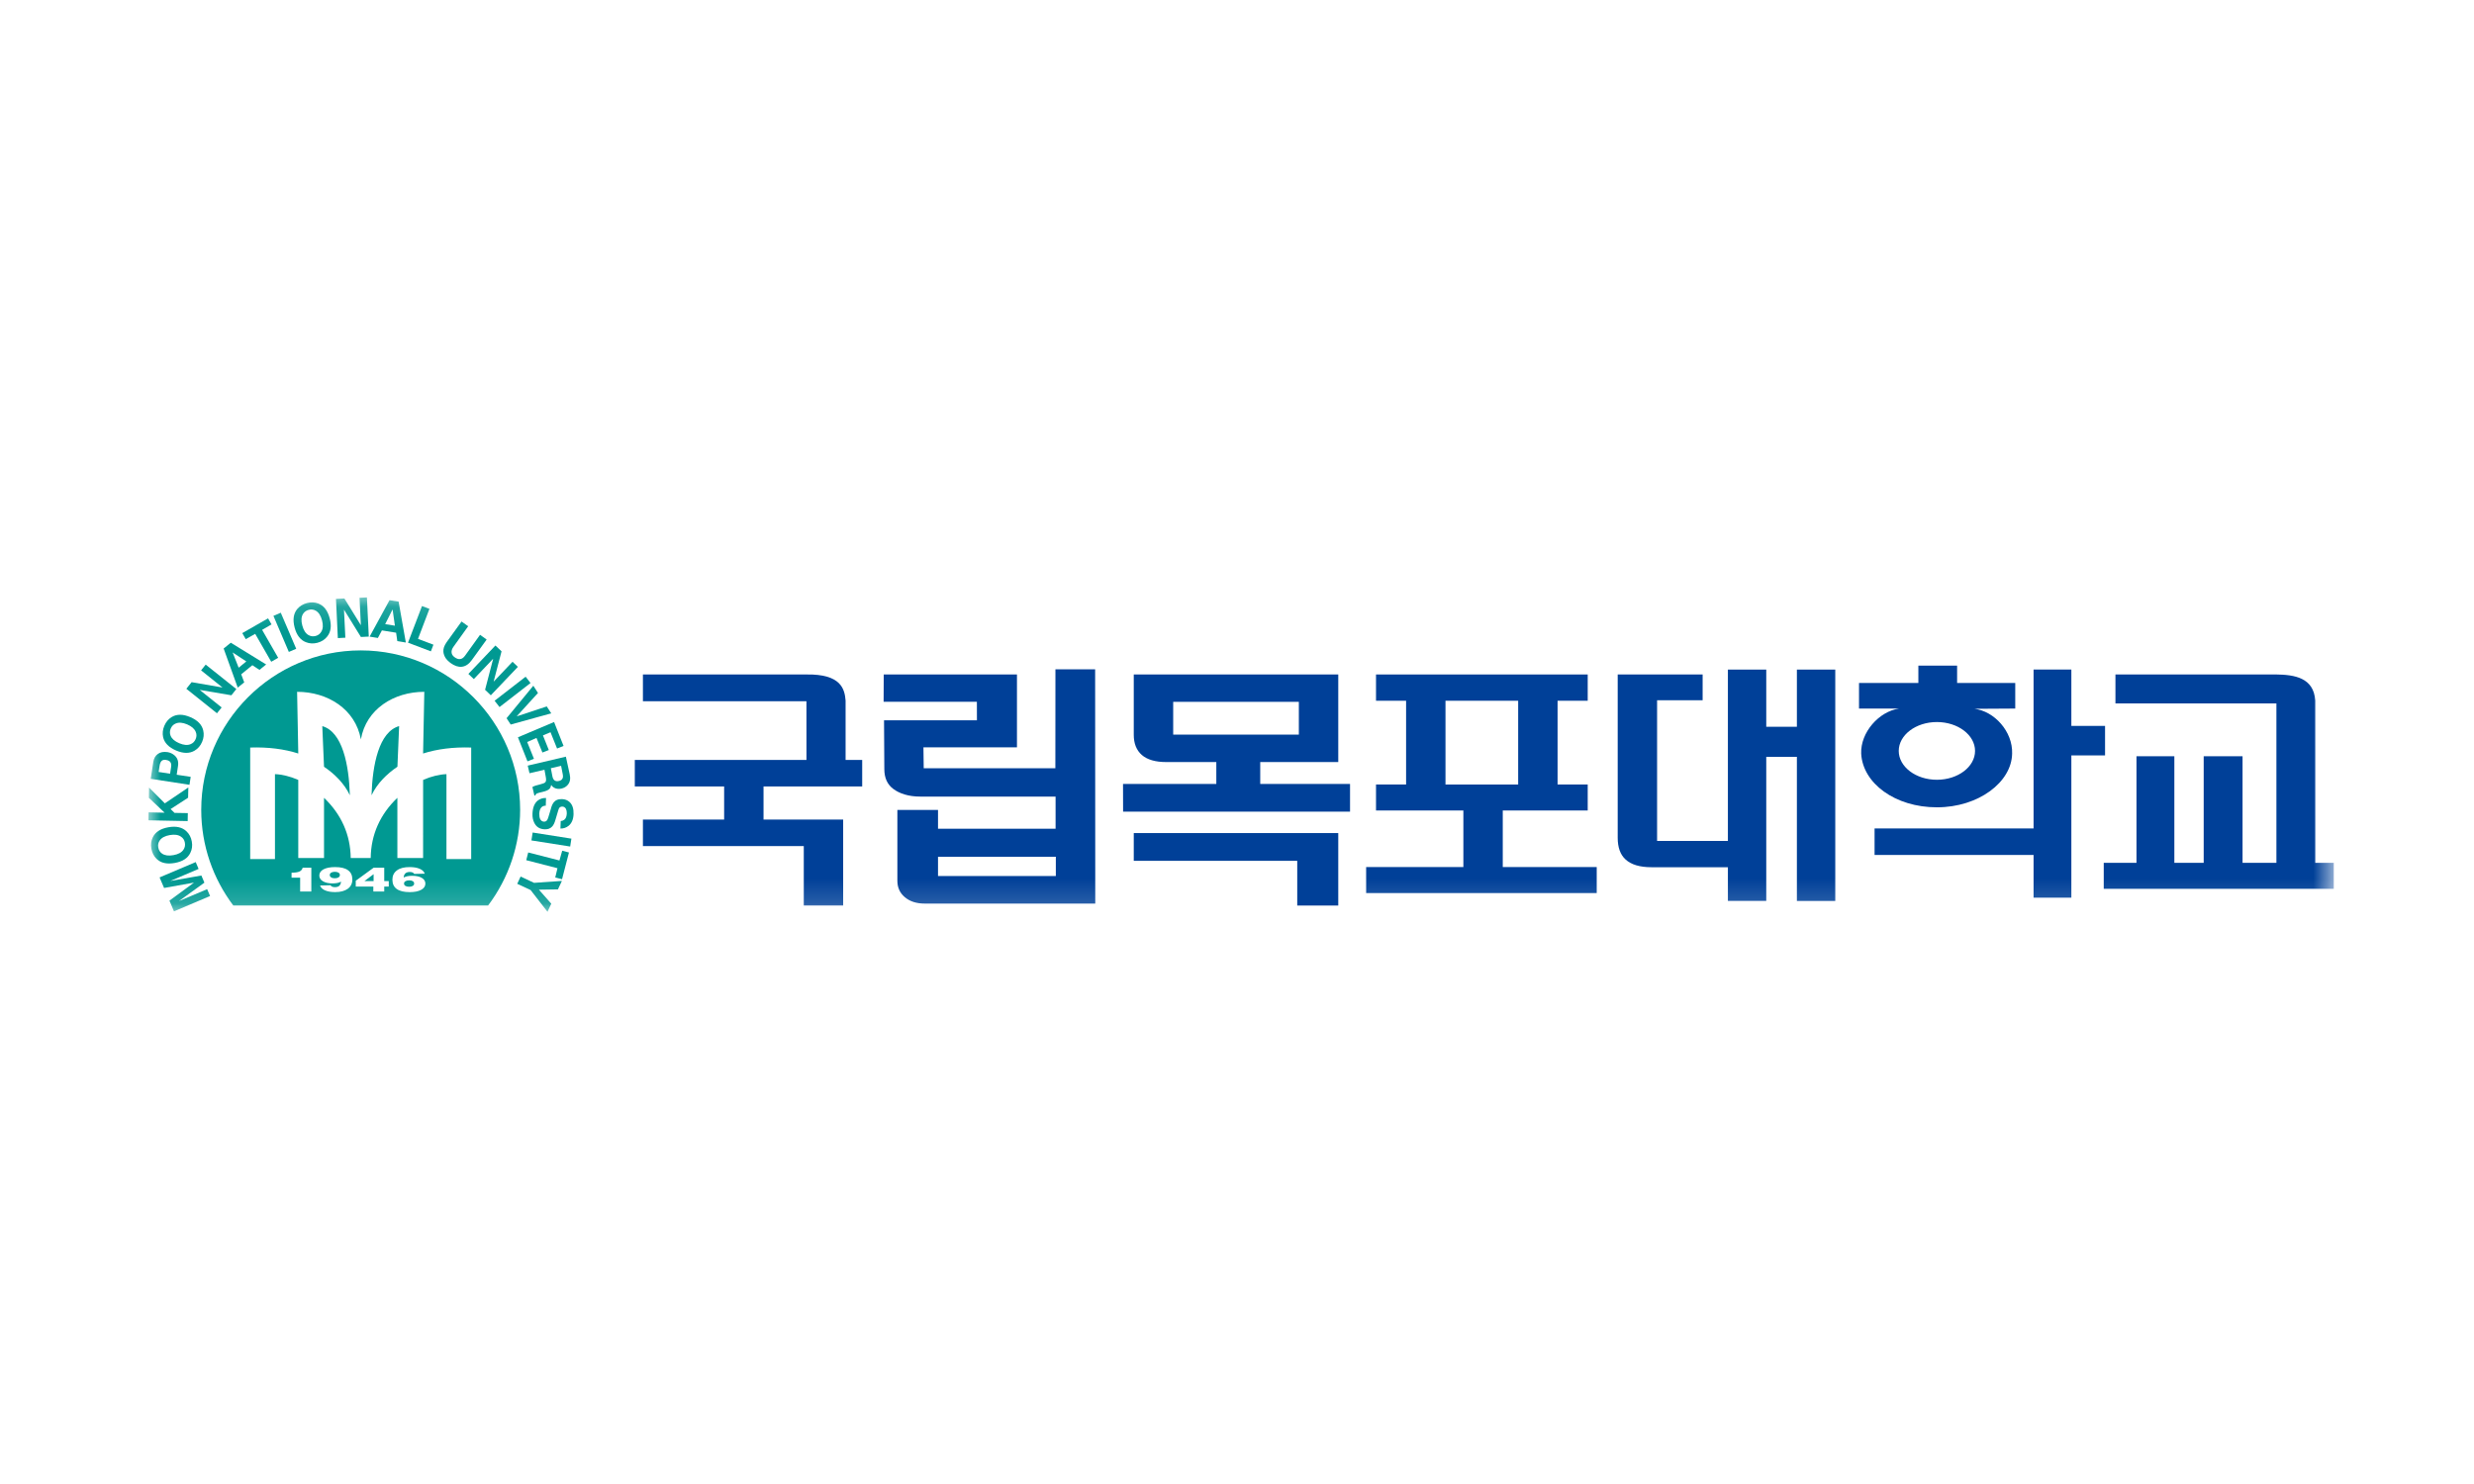 <?xml version="1.0" encoding="UTF-8"?>
<svg width="100px" height="60px" viewBox="0 0 100 60" version="1.1" xmlns="http://www.w3.org/2000/svg" xmlns:xlink="http://www.w3.org/1999/xlink">
    <title>logo/mokpo_univ</title>
    <defs>
        <polygon id="path-1" points="0.001 1.135 88.332 1.135 88.332 13.846 0.001 13.846"></polygon>
    </defs>
    <g id="logo/mokpo_univ" stroke="none" stroke-width="1" fill="none" fill-rule="evenodd">
        <g id="Group-41" transform="translate(6, 23)">
            <polygon id="Fill-1" fill="#004098" points="39.827 10.682 39.827 11.804 46.435 11.804 46.435 13.612 48.093 13.612 48.093 10.682"></polygon>
            <g id="Group-40" transform="translate(0, 0.019)">
                <mask id="mask-2" fill="white">
                    <use xlink:href="#path-1"></use>
                </mask>
                <g id="Clip-3"></g>
                <path d="M31.915,12.4 L36.677,12.4 L36.677,11.622 L31.915,11.622 L31.915,12.4 Z M36.661,4.041 L36.658,8.043 L31.337,8.043 L31.326,7.197 L35.106,7.197 L35.106,4.251 L29.721,4.251 L29.716,5.354 L33.486,5.354 L33.488,6.104 L29.733,6.104 L29.745,8.077 C29.745,8.435 29.868,8.701 30.111,8.881 C30.357,9.063 30.718,9.188 31.198,9.188 L36.667,9.188 L36.667,10.488 L31.915,10.488 L31.915,9.729 L30.272,9.729 L30.272,12.59 C30.272,12.861 30.369,13.08 30.563,13.246 C30.765,13.424 31.037,13.514 31.382,13.514 L38.271,13.514 L38.266,4.041 L36.661,4.041 Z" id="Fill-2" fill="#004098" mask="url(#mask-2)"></path>
                <path d="M41.421,6.683 L46.5,6.683 L46.5,5.358 L41.421,5.358 L41.421,6.683 Z M44.939,7.792 L48.093,7.792 L48.093,4.251 L39.827,4.251 L39.827,6.69 C39.827,7.041 39.935,7.313 40.15,7.503 C40.371,7.697 40.703,7.792 41.14,7.792 L43.164,7.792 L43.164,8.677 L39.393,8.677 L39.396,9.796 L48.569,9.796 L48.569,8.677 L44.939,8.677 L44.939,7.792 Z" id="Fill-4" fill="#004098" mask="url(#mask-2)"></path>
                <path d="M28.179,5.305 C28.142,4.84 27.999,4.228 26.593,4.251 L19.987,4.251 L19.987,5.333 L26.597,5.333 L26.598,7.705 L19.659,7.705 L19.659,8.778 L23.27,8.778 L23.27,10.117 L19.987,10.117 L19.987,11.19 L26.489,11.19 L26.489,13.592 L28.081,13.592 L28.081,10.117 L24.862,10.117 L24.862,8.778 L28.85,8.778 L28.85,7.705 L28.179,7.705 L28.179,5.305 Z" id="Fill-5" fill="#004098" mask="url(#mask-2)"></path>
                <path d="M87.584,11.865 L87.583,5.302 C87.52,4.379 86.748,4.26 85.995,4.25 L79.507,4.25 L79.507,5.421 L86.013,5.421 L86.013,11.865 L84.645,11.865 L84.645,7.556 L83.074,7.556 L83.074,11.865 L81.888,11.865 L81.888,7.556 L80.358,7.556 L80.358,11.865 L79.034,11.865 L79.034,12.917 L88.332,12.917 L88.332,11.865 L87.584,11.865 Z" id="Fill-6" fill="#004098" mask="url(#mask-2)"></path>
                <polygon id="Fill-7" fill="#004098" mask="url(#mask-2)" points="79.087 6.33 77.725 6.33 77.725 4.051 76.198 4.051 76.198 10.476 69.771 10.476 69.771 11.548 76.198 11.548 76.198 13.275 77.725 13.275 77.725 7.523 79.087 7.523"></polygon>
                <path d="M52.427,8.7 L55.365,8.7 L55.365,5.313 L52.427,5.313 L52.427,8.7 Z M54.742,9.75 L58.176,9.75 L58.176,8.699 L56.958,8.699 L56.958,5.313 L58.176,5.313 L58.176,4.251 L49.619,4.251 L49.619,5.313 L50.835,5.313 L50.835,8.699 L49.619,8.699 L49.619,9.75 L53.15,9.75 L53.15,12.037 L49.22,12.037 L49.22,13.089 L58.54,13.089 L58.54,12.037 L54.742,12.037 L54.742,9.75 Z" id="Fill-8" fill="#004098" mask="url(#mask-2)"></path>
                <path d="M72.29,6.174 C73.139,6.174 73.832,6.698 73.832,7.342 C73.832,7.984 73.139,8.508 72.29,8.508 C71.44,8.508 70.748,7.984 70.748,7.342 C70.748,6.698 71.44,6.174 72.29,6.174 M69.23,7.449 C69.291,8.652 70.604,9.622 72.29,9.622 C73.974,9.622 75.312,8.605 75.331,7.449 C75.361,6.559 74.609,5.73 73.803,5.639 L75.457,5.629 L75.457,4.594 L73.107,4.594 L73.107,3.892 L71.541,3.892 L71.541,4.594 L69.142,4.594 L69.142,5.629 L70.761,5.629 C69.949,5.744 69.197,6.594 69.23,7.449" id="Fill-9" fill="#004098" mask="url(#mask-2)"></path>
                <path d="M66.631,6.366 L65.393,6.366 L65.393,4.052 L63.842,4.052 L63.842,10.981 L60.98,10.981 L60.98,5.292 L62.821,5.292 L62.821,4.251 L59.388,4.251 L59.388,10.853 C59.388,11.242 59.492,11.534 59.701,11.726 C59.929,11.939 60.281,12.044 60.754,12.044 L63.842,12.044 L63.842,13.406 L65.393,13.406 L65.393,7.581 L66.631,7.581 L66.631,13.407 L68.182,13.407 L68.182,4.052 L66.631,4.052 L66.631,6.366 Z" id="Fill-10" fill="#004098" mask="url(#mask-2)"></path>
                <polygon id="Fill-11" fill="#009992" mask="url(#mask-2)" points="7.959 2.764 7.905 1.638 7.909 1.637 8.588 2.735 8.907 2.719 8.831 1.135 8.533 1.15 8.586 2.252 8.582 2.252 7.921 1.179 7.58 1.196 7.656 2.78"></polygon>
                <polygon id="Fill-12" fill="#009992" mask="url(#mask-2)" points="16.613 11.771 15.351 11.447 15.271 11.759 16.533 12.084 16.443 12.459 16.718 12.528 16.998 11.448 16.725 11.376"></polygon>
                <polygon id="Fill-13" fill="#009992" mask="url(#mask-2)" points="11.519 3.047 10.896 2.811 11.358 1.598 11.057 1.484 10.492 2.965 11.416 3.316"></polygon>
                <path d="M7.027,6.339 L7.097,7.982 C7.514,8.264 7.915,8.652 8.142,9.135 C8.105,7.9 7.844,6.572 7.027,6.339" id="Fill-14" fill="#009992" mask="url(#mask-2)"></path>
                <path d="M9.865,1.627 L9.869,1.627 L9.962,2.278 L9.569,2.215 L9.865,1.627 Z M9.437,2.469 L10.011,2.562 L10.059,2.902 L10.404,2.959 L10.112,1.305 L9.745,1.247 L8.94,2.721 L9.274,2.775 L9.437,2.469 Z" id="Fill-15" fill="#009992" mask="url(#mask-2)"></path>
                <path d="M6.243,1.812 C6.295,1.723 6.374,1.664 6.479,1.638 C6.581,1.609 6.677,1.622 6.766,1.674 C6.882,1.741 6.966,1.869 7.016,2.06 C7.067,2.249 7.058,2.403 6.989,2.517 C6.939,2.607 6.863,2.666 6.759,2.694 C6.653,2.721 6.556,2.709 6.466,2.656 C6.352,2.59 6.269,2.461 6.219,2.271 C6.168,2.08 6.176,1.927 6.243,1.812 M6.367,2.946 C6.512,3.004 6.668,3.012 6.832,2.969 C6.993,2.926 7.125,2.844 7.223,2.72 C7.373,2.536 7.409,2.286 7.326,1.978 C7.244,1.667 7.091,1.469 6.867,1.382 C6.722,1.326 6.569,1.321 6.406,1.363 C6.243,1.407 6.111,1.49 6.011,1.608 C5.86,1.795 5.827,2.043 5.909,2.354 C5.991,2.663 6.143,2.861 6.367,2.946" id="Fill-16" fill="#009992" mask="url(#mask-2)"></path>
                <polygon id="Fill-17" fill="#009992" mask="url(#mask-2)" points="4.315 2.608 4.963 3.737 5.244 3.577 4.595 2.447 4.976 2.226 4.835 1.981 3.793 2.579 3.934 2.823"></polygon>
                <polygon id="Fill-18" fill="#009992" mask="url(#mask-2)" points="5.973 3.212 5.349 1.753 5.052 1.881 5.675 3.339"></polygon>
                <polygon id="Fill-19" fill="#009992" mask="url(#mask-2)" points="14.643 6.275 16.281 5.822 16.1 5.543 14.886 5.944 14.885 5.943 15.746 4.998 15.557 4.706 14.476 6.019"></polygon>
                <path d="M16.68,7.944 L16.748,8.293 C16.763,8.372 16.758,8.437 16.72,8.483 C16.692,8.52 16.65,8.544 16.595,8.556 C16.522,8.574 16.463,8.566 16.419,8.536 C16.377,8.505 16.343,8.45 16.328,8.367 L16.265,8.041 L16.68,7.944 Z M15.402,8.244 L16.007,8.102 L16.059,8.384 C16.08,8.492 16.08,8.566 16.042,8.608 C16.014,8.64 15.941,8.669 15.825,8.697 C15.75,8.714 15.688,8.731 15.64,8.747 C15.598,8.761 15.559,8.78 15.52,8.8 L15.601,9.15 L15.643,9.138 C15.647,9.103 15.67,9.076 15.709,9.059 C15.738,9.046 15.813,9.025 15.933,8.998 C16.066,8.967 16.157,8.927 16.205,8.88 C16.241,8.847 16.265,8.792 16.28,8.717 C16.323,8.784 16.382,8.83 16.459,8.856 C16.534,8.881 16.615,8.882 16.7,8.863 C16.803,8.838 16.886,8.789 16.95,8.713 C17.043,8.603 17.066,8.463 17.029,8.292 L16.873,7.574 L15.331,7.936 L15.402,8.244 Z" id="Fill-20" fill="#009992" mask="url(#mask-2)"></path>
                <path d="M16.664,10.178 L16.653,10.48 C16.78,10.483 16.89,10.444 16.987,10.366 C17.11,10.264 17.176,10.107 17.183,9.898 C17.191,9.678 17.137,9.514 17.022,9.408 C16.94,9.333 16.838,9.294 16.717,9.29 C16.635,9.288 16.566,9.299 16.508,9.325 C16.456,9.347 16.412,9.384 16.375,9.431 C16.345,9.471 16.319,9.521 16.296,9.583 C16.282,9.624 16.263,9.682 16.242,9.767 L16.193,9.929 C16.167,10.026 16.142,10.093 16.122,10.128 C16.09,10.179 16.047,10.203 15.99,10.202 C15.917,10.199 15.864,10.161 15.832,10.092 C15.808,10.037 15.796,9.964 15.798,9.874 C15.803,9.749 15.838,9.661 15.901,9.607 C15.944,9.573 15.997,9.554 16.06,9.556 L16.071,9.245 C15.939,9.241 15.826,9.277 15.732,9.352 C15.601,9.461 15.531,9.637 15.523,9.887 C15.518,10.018 15.541,10.137 15.593,10.243 C15.675,10.415 15.816,10.504 16.017,10.511 C16.147,10.516 16.248,10.477 16.321,10.396 C16.374,10.339 16.418,10.248 16.453,10.121 L16.563,9.751 C16.577,9.701 16.592,9.666 16.608,9.644 C16.638,9.609 16.679,9.59 16.731,9.592 C16.797,9.595 16.844,9.625 16.876,9.686 C16.9,9.736 16.912,9.796 16.91,9.866 C16.905,9.987 16.873,10.074 16.81,10.123 C16.773,10.153 16.724,10.172 16.664,10.178" id="Fill-21" fill="#009992" mask="url(#mask-2)"></path>
                <polygon id="Fill-22" fill="#009992" mask="url(#mask-2)" points="15.321 7.763 15.582 7.658 15.309 6.981 15.685 6.817 15.925 7.406 16.183 7.306 15.946 6.714 16.252 6.586 16.517 7.245 16.779 7.14 16.396 6.173 14.935 6.791"></polygon>
                <path d="M12.21,3.786 C12.372,3.903 12.524,3.955 12.667,3.939 C12.818,3.922 12.953,3.833 13.072,3.667 L13.67,2.839 L13.404,2.647 L12.8,3.487 C12.742,3.568 12.679,3.616 12.611,3.626 C12.538,3.64 12.458,3.616 12.372,3.551 C12.304,3.502 12.263,3.442 12.254,3.373 C12.243,3.296 12.268,3.216 12.329,3.131 L12.924,2.301 L12.656,2.109 L12.045,2.957 C12,3.024 11.967,3.087 11.946,3.147 C11.924,3.212 11.917,3.276 11.922,3.337 C11.931,3.431 11.966,3.522 12.027,3.609 C12.075,3.673 12.135,3.732 12.21,3.786" id="Fill-23" fill="#009992" mask="url(#mask-2)"></path>
                <polygon id="Fill-24" fill="#009992" mask="url(#mask-2)" points="13.152 4.437 13.929 3.62 13.932 3.623 13.607 4.87 13.839 5.092 14.933 3.943 14.717 3.737 13.957 4.537 13.954 4.535 14.273 3.315 14.025 3.08 12.932 4.228"></polygon>
                <polygon id="Fill-25" fill="#009992" mask="url(#mask-2)" points="15.043 12.422 14.907 12.715 15.447 12.967 16.13 13.846 16.283 13.518 15.783 12.952 16.552 12.94 16.712 12.598 15.587 12.676"></polygon>
                <polygon id="Fill-26" fill="#009992" mask="url(#mask-2)" points="14.191 5.568 15.444 4.596 15.246 4.341 13.992 5.313"></polygon>
                <polygon id="Fill-27" fill="#009992" mask="url(#mask-2)" points="15.48 10.96 17.047 11.207 17.096 10.888 15.53 10.641"></polygon>
                <path d="M7.533,12.229 C7.471,12.229 7.422,12.242 7.385,12.264 C7.348,12.288 7.33,12.319 7.33,12.359 C7.33,12.399 7.348,12.431 7.384,12.453 C7.419,12.478 7.468,12.49 7.531,12.49 C7.594,12.49 7.644,12.478 7.682,12.453 C7.721,12.431 7.738,12.399 7.738,12.36 C7.738,12.319 7.721,12.288 7.683,12.264 C7.647,12.242 7.598,12.229 7.533,12.229" id="Fill-28" fill="#009992" mask="url(#mask-2)"></path>
                <polygon id="Fill-29" fill="#009992" mask="url(#mask-2)" points="9.101 12.606 9.101 12.325 8.729 12.606"></polygon>
                <polygon id="Fill-30" fill="#009992" mask="url(#mask-2)" points="1.241 13.41 1.24 13.408 2.262 12.668 2.14 12.379 0.896 12.598 0.895 12.595 2.027 12.113 1.911 11.836 0.45 12.456 0.632 12.883 1.84 12.666 1.84 12.667 0.849 13.395 1.032 13.828 2.492 13.208 2.373 12.931"></polygon>
                <path d="M10.54,12.574 C10.476,12.574 10.424,12.587 10.387,12.61 C10.349,12.634 10.331,12.664 10.331,12.704 C10.331,12.744 10.349,12.776 10.386,12.799 C10.423,12.822 10.473,12.834 10.539,12.834 C10.6,12.834 10.649,12.822 10.686,12.799 C10.722,12.776 10.74,12.744 10.74,12.705 C10.74,12.664 10.723,12.633 10.687,12.609 C10.652,12.587 10.603,12.574 10.54,12.574" id="Fill-31" fill="#009992" mask="url(#mask-2)"></path>
                <path d="M0.397,11.244 C0.377,11.137 0.398,11.044 0.457,10.961 C0.533,10.85 0.668,10.779 0.863,10.744 C1.057,10.71 1.208,10.732 1.318,10.81 C1.403,10.866 1.455,10.948 1.473,11.054 C1.492,11.162 1.471,11.257 1.411,11.342 C1.334,11.451 1.2,11.522 1.006,11.556 C0.812,11.591 0.66,11.569 0.55,11.493 C0.467,11.435 0.415,11.352 0.397,11.244 M1.061,11.872 C1.378,11.816 1.588,11.682 1.693,11.465 C1.763,11.324 1.783,11.172 1.753,11.005 C1.724,10.839 1.652,10.701 1.539,10.594 C1.367,10.427 1.123,10.372 0.808,10.428 C0.491,10.484 0.28,10.619 0.175,10.835 C0.107,10.975 0.089,11.127 0.118,11.293 C0.148,11.459 0.218,11.598 0.328,11.706 C0.502,11.874 0.745,11.928 1.061,11.872" id="Fill-32" fill="#009992" mask="url(#mask-2)"></path>
                <path d="M0.902,6.435 C0.945,6.336 1.013,6.268 1.108,6.231 C1.232,6.179 1.385,6.194 1.567,6.27 C1.748,6.348 1.862,6.449 1.912,6.573 C1.952,6.667 1.951,6.764 1.908,6.864 C1.866,6.964 1.796,7.033 1.7,7.07 C1.576,7.121 1.425,7.107 1.244,7.03 C1.061,6.952 0.946,6.851 0.896,6.729 C0.858,6.633 0.86,6.536 0.902,6.435 M1.118,7.325 C1.412,7.451 1.663,7.452 1.868,7.329 C2.003,7.249 2.104,7.131 2.17,6.975 C2.236,6.821 2.251,6.666 2.215,6.514 C2.161,6.28 1.987,6.101 1.693,5.976 C1.397,5.849 1.146,5.848 0.94,5.972 C0.808,6.052 0.708,6.17 0.643,6.325 C0.576,6.48 0.561,6.634 0.593,6.786 C0.647,7.019 0.823,7.199 1.118,7.325" id="Fill-33" fill="#009992" mask="url(#mask-2)"></path>
                <path d="M3.408,3.363 L3.956,3.724 L3.647,3.977 L3.405,3.365 L3.408,3.363 Z M3.872,4.57 L3.75,4.244 L4.201,3.876 L4.488,4.066 L4.758,3.846 L3.329,2.967 L3.04,3.201 L3.609,4.782 L3.872,4.57 Z" id="Fill-34" fill="#009992" mask="url(#mask-2)"></path>
                <polygon id="Fill-35" fill="#009992" mask="url(#mask-2)" points="2.959 5.584 2.079 4.88 2.081 4.876 3.353 5.092 3.553 4.84 2.314 3.852 2.128 4.084 2.989 4.774 2.987 4.777 1.745 4.562 1.532 4.829 2.77 5.819"></polygon>
                <path d="M13.046,11.715 L12.046,11.715 L12.046,8.281 C11.769,8.29 11.44,8.367 11.103,8.513 L11.102,11.672 L10.062,11.672 L10.062,9.238 C9.372,9.896 8.994,10.719 8.984,11.672 L8.982,11.672 L8.982,11.672 L8.176,11.672 C8.166,10.719 7.787,9.896 7.097,9.238 L7.097,11.672 L6.056,11.672 L6.056,8.513 C5.719,8.367 5.391,8.29 5.114,8.281 L5.114,11.715 L4.113,11.715 L4.113,7.205 C4.844,7.181 5.492,7.265 6.056,7.446 L6.056,7.413 L6.009,4.952 C7.239,4.952 8.362,5.644 8.587,6.875 C8.799,5.65 9.918,4.952 11.151,4.952 L11.102,7.413 L11.102,7.446 C11.669,7.265 12.316,7.181 13.046,7.205 L13.046,11.715 Z M11.025,12.957 C10.911,13.02 10.756,13.051 10.559,13.051 C10.328,13.051 10.154,13.008 10.037,12.924 C9.919,12.84 9.861,12.713 9.861,12.546 C9.861,12.386 9.922,12.261 10.045,12.171 C10.166,12.081 10.338,12.038 10.559,12.038 C10.721,12.038 10.857,12.061 10.965,12.108 C11.072,12.155 11.14,12.22 11.169,12.305 L10.741,12.315 C10.729,12.289 10.707,12.268 10.677,12.257 C10.647,12.243 10.608,12.236 10.562,12.236 C10.486,12.236 10.426,12.256 10.387,12.291 C10.345,12.328 10.323,12.384 10.316,12.46 C10.358,12.437 10.407,12.42 10.465,12.408 C10.524,12.396 10.589,12.39 10.661,12.39 C10.824,12.39 10.953,12.417 11.05,12.475 C11.146,12.533 11.194,12.609 11.194,12.705 C11.194,12.812 11.138,12.896 11.025,12.957 L11.025,12.957 Z M9.714,12.825 L9.531,12.825 L9.531,13.025 L9.09,13.025 L9.09,12.825 L8.38,12.825 L8.38,12.591 L9.101,12.064 L9.531,12.064 L9.531,12.605 L9.714,12.605 L9.714,12.825 Z M8.058,12.915 C7.934,13.005 7.763,13.05 7.544,13.05 C7.381,13.05 7.246,13.026 7.139,12.98 C7.032,12.933 6.964,12.867 6.937,12.783 L7.358,12.773 C7.372,12.797 7.394,12.816 7.425,12.83 C7.455,12.844 7.494,12.85 7.54,12.85 C7.616,12.85 7.674,12.833 7.714,12.796 C7.756,12.758 7.779,12.702 7.784,12.627 C7.744,12.65 7.695,12.668 7.637,12.68 C7.578,12.692 7.514,12.698 7.441,12.698 C7.278,12.698 7.149,12.669 7.052,12.611 C6.956,12.555 6.907,12.477 6.907,12.381 C6.907,12.274 6.963,12.191 7.076,12.129 C7.191,12.069 7.346,12.038 7.545,12.038 C7.774,12.038 7.95,12.079 8.067,12.165 C8.184,12.249 8.242,12.373 8.242,12.541 C8.242,12.7 8.181,12.826 8.058,12.915 L8.058,12.915 Z M6.584,13.025 L6.132,13.025 L6.132,12.465 L5.785,12.465 L5.785,12.266 C5.928,12.265 6.034,12.248 6.104,12.218 C6.172,12.185 6.216,12.135 6.234,12.064 L6.584,12.064 L6.584,13.025 Z M8.58,3.278 C5.031,3.278 2.134,6.174 2.134,9.723 C2.134,11.173 2.617,12.513 3.43,13.592 L13.729,13.592 C14.568,12.478 15.024,11.119 15.024,9.723 C15.024,6.174 12.13,3.278 8.58,3.278 L8.58,3.278 Z" id="Fill-36" fill="#009992" mask="url(#mask-2)"></path>
                <path d="M9.017,9.135 C9.245,8.652 9.646,8.264 10.064,7.981 L10.133,6.338 C9.315,6.571 9.056,7.899 9.017,9.135" id="Fill-37" fill="#009992" mask="url(#mask-2)"></path>
                <polygon id="Fill-38" fill="#009992" mask="url(#mask-2)" points="1.592 9.856 1.055 9.847 0.896 9.693 1.603 9.234 1.613 8.819 0.663 9.462 0.026 8.823 0.018 9.239 0.654 9.839 0.006 9.826 0.001 10.147 1.586 10.178"></polygon>
                <path d="M0.875,8.263 L0.412,8.192 L0.449,7.95 C0.464,7.854 0.491,7.784 0.532,7.745 C0.572,7.707 0.632,7.693 0.708,7.705 C0.773,7.715 0.82,7.732 0.851,7.758 C0.911,7.805 0.933,7.879 0.918,7.98 L0.875,8.263 Z M1.708,8.39 L1.142,8.304 L1.195,7.95 C1.223,7.774 1.177,7.632 1.059,7.526 C0.977,7.454 0.881,7.408 0.772,7.39 C0.615,7.367 0.488,7.39 0.385,7.46 C0.283,7.53 0.219,7.64 0.197,7.784 L0.092,8.47 L1.659,8.711 L1.708,8.39 Z" id="Fill-39" fill="#009992" mask="url(#mask-2)"></path>
            </g>
        </g>
    </g>
</svg>